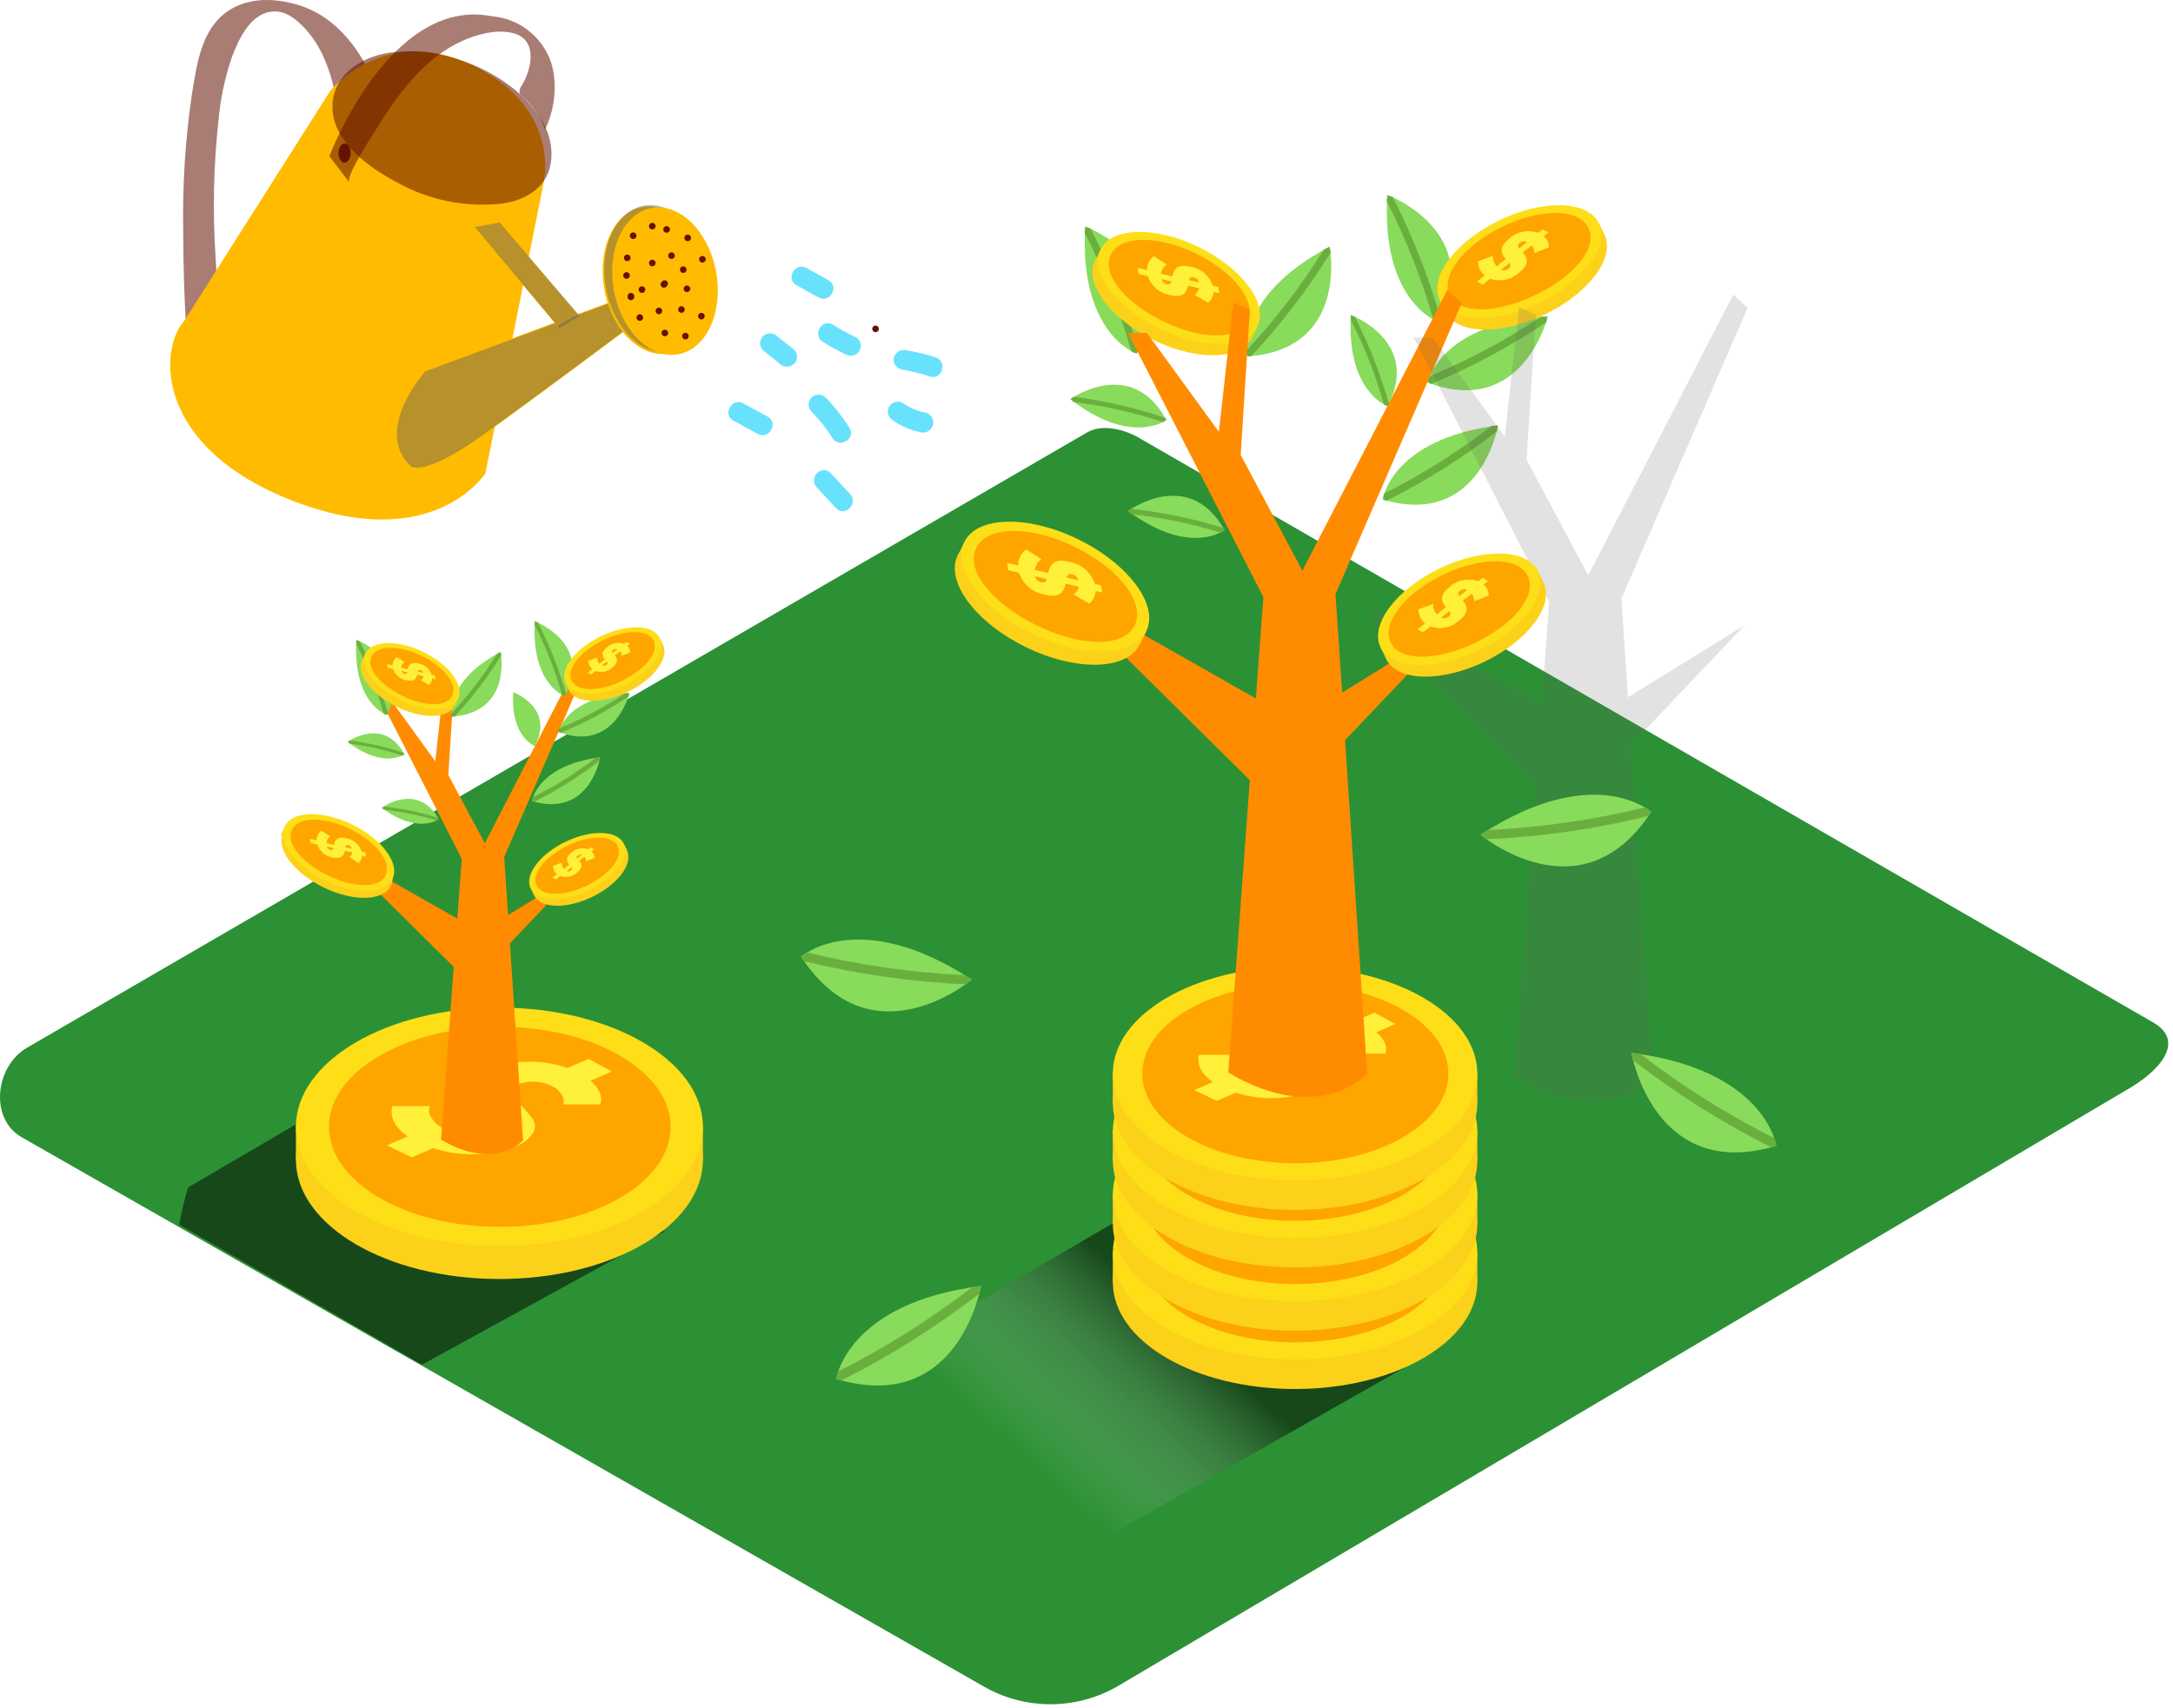 <svg width="332" height="261" viewBox="0 0 332 261" fill="none" xmlns="http://www.w3.org/2000/svg">
    <path
        d="M170.545 257.75L324.825 166.573C329.737 163.812 333.96 159.285 329.159 156.321L174.32 67.072C171.996 65.631 168.474 64.687 166.109 66.057L4.156 160.056C-0.757 162.908 -1.64 170.876 3.273 173.728L150.204 257.608C153.289 259.398 156.788 260.353 160.355 260.378C163.922 260.403 167.434 259.497 170.545 257.75V257.75Z"
        fill="#2C9135" />
    <path style="mix-blend-mode:multiply" opacity="0.5"
        d="M174.919 184.031L149.209 199.053C148.631 200.931 128.909 208.949 128.554 210.878L166.353 236.354L219.701 206.046L174.919 184.031Z"
        fill="url(#paint0_linear_310_297-784154)" />
    <path style="mix-blend-mode:multiply" opacity="0.5"
        d="M54.449 166.39L28.739 181.412C28.161 183.281 27.71 185.187 27.389 187.116L64.477 208.502L101.565 188.142L54.449 166.39Z"
        fill="url(#paint1_linear_310_297-156141)" />
    <path
        d="M197.868 212.217C213.245 212.217 225.71 204.915 225.71 195.906C225.71 186.898 213.245 179.595 197.868 179.595C182.492 179.595 170.027 186.898 170.027 195.906C170.027 204.915 182.492 212.217 197.868 212.217Z"
        fill="#FCD11A" />
    <path d="M170.017 195.906V191.197L173.051 194.962L170.017 195.906Z" fill="#FCD11A" />
    <path d="M225.71 191.197V195.906H222.178L224.766 192.12L225.71 191.197Z" fill="#FCD11A" />
    <path
        d="M197.868 207.701C213.245 207.701 225.71 200.398 225.71 191.39C225.71 182.381 213.245 175.079 197.868 175.079C182.492 175.079 170.027 182.381 170.027 191.39C170.027 200.398 182.492 207.701 197.868 207.701Z"
        fill="#FEDE17" />
    <path
        d="M197.909 205.082C210.819 205.082 221.285 198.952 221.285 191.39C221.285 183.828 210.819 177.697 197.909 177.697C184.999 177.697 174.534 183.828 174.534 191.39C174.534 198.952 184.999 205.082 197.909 205.082Z"
        fill="#FEA500" />
    <path
        d="M211.55 186.66C211.745 187.041 211.823 187.472 211.774 187.898L211.662 188.334H206.587C206.632 188.192 206.662 188.046 206.678 187.898C206.659 187.569 206.554 187.251 206.374 186.974C206.089 186.482 205.661 186.089 205.146 185.848C204.408 185.462 203.593 185.247 202.761 185.218C201.986 185.16 201.209 185.278 200.487 185.563C199.776 185.868 199.502 186.267 199.665 186.761C199.905 187.366 200.276 187.91 200.751 188.355C201.301 188.915 201.816 189.508 202.294 190.131C202.519 190.399 202.665 190.724 202.713 191.071C202.762 191.418 202.711 191.771 202.568 192.09C202.012 193.015 201.133 193.702 200.101 194.018C198.392 194.728 196.563 195.107 194.712 195.135C192.716 195.2 190.724 194.919 188.825 194.303L185.901 195.561L182.471 193.897L185.313 192.679C184.804 192.34 184.346 191.929 183.953 191.461C183.661 191.126 183.434 190.741 183.283 190.324C183.187 190.024 183.129 189.714 183.11 189.4C183.076 189.188 183.076 188.973 183.11 188.761L183.212 188.517H188.287C188.235 188.687 188.194 188.86 188.165 189.035C188.186 189.452 188.327 189.853 188.571 190.192C188.979 190.825 189.565 191.323 190.256 191.623C191.174 192.088 192.181 192.351 193.209 192.394C194.137 192.456 195.068 192.307 195.93 191.958C196.606 191.653 196.87 191.258 196.721 190.77C196.47 190.162 196.085 189.617 195.595 189.177C195.035 188.626 194.516 188.036 194.042 187.411C193.821 187.138 193.683 186.807 193.645 186.458C193.607 186.108 193.671 185.756 193.829 185.442C194.434 184.504 195.35 183.811 196.417 183.483C198.059 182.82 199.812 182.476 201.583 182.468C203.458 182.406 205.328 182.699 207.095 183.33L210.008 182.082L213.195 183.818L210.272 185.076C210.822 185.49 211.262 186.034 211.55 186.66V186.66Z"
        fill="#FFF039" />
    <path
        d="M197.868 203.306C213.245 203.306 225.71 196.003 225.71 186.995C225.71 177.986 213.245 170.684 197.868 170.684C182.492 170.684 170.027 177.986 170.027 186.995C170.027 196.003 182.492 203.306 197.868 203.306Z"
        fill="#FCD11A" />
    <path d="M170.017 186.995V182.285L173.051 186.051L170.017 186.995Z" fill="#FCD11A" />
    <path d="M225.71 182.285V186.995H222.178L224.766 183.209L225.71 182.285Z" fill="#FCD11A" />
    <path
        d="M197.868 198.789C213.245 198.789 225.71 191.486 225.71 182.478C225.71 173.47 213.245 166.167 197.868 166.167C182.492 166.167 170.027 173.47 170.027 182.478C170.027 191.486 182.492 198.789 197.868 198.789Z"
        fill="#FEDE17" />
    <path
        d="M197.909 196.17C210.819 196.17 221.285 190.04 221.285 182.478C221.285 174.916 210.819 168.786 197.909 168.786C184.999 168.786 174.534 174.916 174.534 182.478C174.534 190.04 184.999 196.17 197.909 196.17Z"
        fill="#FEA500" />
    <path
        d="M211.55 177.748C211.745 178.13 211.823 178.561 211.774 178.986L211.662 179.423H206.587C206.632 179.281 206.662 179.134 206.678 178.986C206.659 178.657 206.554 178.339 206.374 178.063C206.089 177.57 205.661 177.177 205.146 176.936C204.408 176.55 203.593 176.335 202.761 176.307C201.986 176.249 201.209 176.367 200.487 176.652C199.776 176.956 199.502 177.356 199.665 177.85C199.905 178.454 200.276 178.999 200.751 179.443C201.301 180.003 201.816 180.597 202.294 181.219C202.519 181.487 202.665 181.813 202.713 182.159C202.762 182.506 202.711 182.859 202.568 183.178C202.012 184.103 201.133 184.79 200.101 185.107C198.392 185.817 196.563 186.196 194.712 186.223C192.716 186.289 190.724 186.007 188.825 185.391L185.901 186.65L182.471 184.985L185.313 183.767C184.804 183.428 184.346 183.018 183.953 182.549C183.661 182.214 183.434 181.829 183.283 181.412C183.187 181.113 183.129 180.802 183.11 180.489C183.076 180.277 183.076 180.061 183.11 179.849L183.212 179.606H188.287C188.235 179.775 188.194 179.948 188.165 180.123C188.186 180.54 188.327 180.942 188.571 181.28C188.979 181.913 189.565 182.411 190.256 182.711C191.174 183.176 192.181 183.439 193.209 183.483C194.137 183.545 195.068 183.396 195.93 183.046C196.606 182.742 196.87 182.346 196.721 181.859C196.47 181.25 196.085 180.705 195.595 180.265C195.035 179.715 194.516 179.125 194.042 178.499C193.821 178.226 193.683 177.895 193.645 177.546C193.607 177.197 193.671 176.844 193.829 176.53C194.434 175.593 195.35 174.899 196.417 174.571C198.059 173.909 199.812 173.564 201.583 173.556C203.458 173.495 205.328 173.787 207.095 174.419L210.008 173.17L213.195 174.906L210.272 176.165C210.822 176.578 211.262 177.123 211.55 177.748V177.748Z"
        fill="#FFF039" />
    <path
        d="M197.868 193.643C213.245 193.643 225.71 186.34 225.71 177.332C225.71 168.323 213.245 161.021 197.868 161.021C182.492 161.021 170.027 168.323 170.027 177.332C170.027 186.34 182.492 193.643 197.868 193.643Z"
        fill="#FCD11A" />
    <path d="M170.017 177.332V172.622L173.051 176.388L170.017 177.332Z" fill="#FCD11A" />
    <path d="M225.71 172.622V177.332H222.178L224.766 173.556L225.71 172.622Z" fill="#FCD11A" />
    <path
        d="M197.868 189.136C213.245 189.136 225.71 181.834 225.71 172.825C225.71 163.817 213.245 156.514 197.868 156.514C182.492 156.514 170.027 163.817 170.027 172.825C170.027 181.834 182.492 189.136 197.868 189.136Z"
        fill="#FEDE17" />
    <path
        d="M197.909 186.518C210.819 186.518 221.285 180.387 221.285 172.825C221.285 165.263 210.819 159.133 197.909 159.133C184.999 159.133 174.534 165.263 174.534 172.825C174.534 180.387 184.999 186.518 197.909 186.518Z"
        fill="#FEA500" />
    <path
        d="M211.55 168.085C211.745 168.467 211.823 168.898 211.774 169.323L211.662 169.76H206.587C206.632 169.618 206.662 169.471 206.678 169.323C206.659 168.994 206.554 168.676 206.374 168.4C206.089 167.907 205.661 167.514 205.146 167.273C204.408 166.887 203.593 166.672 202.761 166.644C201.986 166.586 201.209 166.704 200.487 166.989C199.776 167.293 199.502 167.693 199.665 168.186C199.905 168.791 200.276 169.336 200.751 169.78C201.301 170.34 201.816 170.933 202.294 171.556C202.519 171.824 202.665 172.15 202.713 172.496C202.762 172.843 202.711 173.196 202.568 173.515C202.012 174.44 201.133 175.127 200.101 175.444C198.392 176.154 196.563 176.532 194.712 176.56C192.716 176.626 190.724 176.344 188.825 175.728L185.901 176.987L182.471 175.322L185.313 174.104C184.804 173.765 184.346 173.355 183.953 172.886C183.661 172.551 183.434 172.166 183.283 171.749C183.187 171.45 183.129 171.139 183.11 170.825C183.076 170.614 183.076 170.398 183.11 170.186L183.212 169.942H188.287C188.235 170.112 188.194 170.285 188.165 170.46C188.186 170.877 188.327 171.279 188.571 171.617C188.979 172.25 189.565 172.748 190.256 173.048C191.174 173.513 192.181 173.776 193.209 173.82C194.137 173.882 195.068 173.733 195.93 173.383C196.606 173.079 196.87 172.683 196.721 172.196C196.47 171.587 196.085 171.042 195.595 170.602C195.035 170.052 194.516 169.462 194.042 168.836C193.821 168.563 193.683 168.232 193.645 167.883C193.607 167.534 193.671 167.181 193.829 166.867C194.434 165.93 195.35 165.236 196.417 164.908C198.059 164.246 199.812 163.901 201.583 163.893C203.458 163.832 205.328 164.124 207.095 164.756L210.008 163.507L213.195 165.243L210.343 166.461C210.873 166.895 211.288 167.453 211.55 168.085Z"
        fill="#FFF039" />
    <path
        d="M197.868 184.853C213.245 184.853 225.71 177.55 225.71 168.542C225.71 159.534 213.245 152.231 197.868 152.231C182.492 152.231 170.027 159.534 170.027 168.542C170.027 177.55 182.492 184.853 197.868 184.853Z"
        fill="#FCD11A" />
    <path d="M170.017 168.542V163.832L173.051 167.598L170.017 168.542Z" fill="#FCD11A" />
    <path d="M225.71 163.832V168.542H222.178L224.766 164.756L225.71 163.832Z" fill="#FCD11A" />
    <path
        d="M197.868 180.336C213.245 180.336 225.71 173.033 225.71 164.025C225.71 155.017 213.245 147.714 197.868 147.714C182.492 147.714 170.027 155.017 170.027 164.025C170.027 173.033 182.492 180.336 197.868 180.336Z"
        fill="#FEDE17" />
    <path
        d="M197.909 177.718C210.819 177.718 221.285 171.587 221.285 164.025C221.285 156.463 210.819 150.333 197.909 150.333C184.999 150.333 174.534 156.463 174.534 164.025C174.534 171.587 184.999 177.718 197.909 177.718Z"
        fill="#FEA500" />
    <path
        d="M211.55 159.295C211.745 159.677 211.823 160.108 211.774 160.534L211.662 160.97H206.587C206.632 160.828 206.662 160.682 206.678 160.534C206.659 160.205 206.554 159.886 206.374 159.61C206.089 159.118 205.661 158.725 205.146 158.483C204.408 158.098 203.593 157.883 202.761 157.854C201.986 157.796 201.209 157.914 200.487 158.199C199.776 158.504 199.502 158.903 199.665 159.397C199.905 160.002 200.276 160.546 200.751 160.99C201.301 161.551 201.816 162.144 202.294 162.767C202.519 163.034 202.665 163.36 202.713 163.707C202.762 164.053 202.711 164.406 202.568 164.726C202.012 165.651 201.133 166.338 200.101 166.654C198.392 167.364 196.563 167.743 194.712 167.771C192.716 167.836 190.724 167.554 188.825 166.938L185.901 168.197L182.471 166.532L185.313 165.314C184.804 164.975 184.346 164.565 183.953 164.096C183.661 163.762 183.434 163.376 183.283 162.96C183.187 162.66 183.129 162.35 183.11 162.036C183.076 161.824 183.076 161.608 183.11 161.396L183.212 161.153H188.287C188.235 161.323 188.194 161.496 188.165 161.671C188.186 162.087 188.327 162.489 188.571 162.828C188.979 163.46 189.565 163.958 190.256 164.259C191.174 164.723 192.181 164.986 193.209 165.03C194.137 165.092 195.068 164.943 195.93 164.594C196.606 164.289 196.87 163.893 196.721 163.406C196.47 162.797 196.085 162.253 195.595 161.813C195.035 161.262 194.516 160.672 194.042 160.047C193.821 159.774 193.683 159.443 193.645 159.093C193.607 158.744 193.671 158.391 193.829 158.077C194.434 157.14 195.35 156.446 196.417 156.118C198.059 155.456 199.812 155.112 201.583 155.103C203.458 155.042 205.328 155.335 207.095 155.966L210.008 154.718L213.195 156.453L210.272 157.712C210.822 158.126 211.262 158.67 211.55 159.295V159.295Z"
        fill="#FFF039" />
    <path
        d="M219.802 49.218C219.802 49.218 210.972 46.234 211.956 29.781C211.967 29.781 226.999 35.323 219.802 49.218Z"
        fill="#89DB5B" />
    <path
        d="M220.066 48.721C220.071 48.684 220.071 48.647 220.066 48.61C218.251 42.216 215.813 36.015 212.789 30.096L211.957 29.842C211.957 30.055 211.957 30.279 211.896 30.492C211.835 30.705 211.896 30.685 211.896 30.776C214.842 36.555 217.222 42.605 219.001 48.843L219.285 48.995L219.833 49.168L220.066 48.721Z"
        fill="#6AAF3E" />
    <path
        d="M212.018 62.068C212.018 62.068 205.684 59.886 206.394 48.132C206.394 48.132 217.164 52.111 212.018 62.068Z"
        fill="#89DB5B" />
    <path
        d="M212.2 61.723C212.204 61.696 212.204 61.669 212.2 61.642C210.895 57.056 209.145 52.61 206.973 48.366L206.374 48.183C206.374 48.335 206.374 48.498 206.374 48.65C206.374 48.802 206.374 48.782 206.374 48.853C208.48 52.996 210.18 57.334 211.449 61.804L211.652 61.906L212.048 62.028L212.2 61.723Z"
        fill="#6AAF3E" />
    <path
        d="M218.087 58.445C218.087 58.445 220.015 49.31 236.469 48.376C236.479 48.376 232.723 63.946 218.087 58.445Z"
        fill="#89DB5B" />
    <path
        d="M218.605 58.648C218.642 58.653 218.679 58.653 218.716 58.648C224.856 56.092 230.73 52.94 236.255 49.239C236.316 48.955 236.367 48.66 236.418 48.376H235.758H235.474C230.078 51.967 224.347 55.026 218.361 57.511L218.249 57.805C218.249 57.998 218.178 58.181 218.138 58.374L218.605 58.648Z"
        fill="#6AAF3E" />
    <path
        d="M211.256 76.319C211.256 76.319 212.535 67.083 228.887 64.992C228.897 64.961 226.238 80.775 211.256 76.319Z"
        fill="#89DB5B" />
    <path
        d="M211.774 76.482C211.774 76.482 211.845 76.482 211.886 76.482C217.832 73.504 223.471 69.952 228.725 65.875C228.725 65.581 228.796 65.296 228.826 65.002L228.176 65.063H227.892C222.765 69.033 217.265 72.497 211.47 75.406C211.47 75.507 211.409 75.609 211.378 75.71C211.348 75.812 211.378 76.096 211.307 76.289L211.774 76.482Z"
        fill="#6AAF3E" />
    <path
        d="M173.651 54.04C173.651 54.04 164.82 51.056 165.805 34.602C165.805 34.602 180.827 40.144 173.651 54.04Z"
        fill="#89DB5B" />
    <path
        d="M173.915 53.553C173.92 53.516 173.92 53.478 173.915 53.441C172.096 47.043 169.655 40.839 166.627 34.917L165.795 34.664C165.795 34.877 165.795 35.1 165.734 35.313C165.673 35.526 165.734 35.506 165.734 35.597C168.68 41.376 171.06 47.426 172.839 53.664L173.123 53.817L173.671 53.989L173.915 53.553Z"
        fill="#6AAF3E" />
    <path
        d="M190.571 54.456C190.571 54.456 188.541 45.321 203.157 37.698C203.157 37.698 206.171 53.421 190.571 54.456Z"
        fill="#89DB5B" />
    <path
        d="M191.119 54.436C191.119 54.436 191.19 54.436 191.21 54.375C195.75 49.515 199.802 44.222 203.309 38.571C203.248 38.287 203.167 38.003 203.096 37.719L202.507 38.003L202.253 38.135C198.829 43.64 194.879 48.8 190.459 53.543C190.459 53.644 190.459 53.756 190.459 53.857L190.591 54.416L191.119 54.436Z"
        fill="#6AAF3E" />
    <path
        d="M178.208 64.18C178.208 64.18 172.879 68.24 163.521 60.982C163.521 60.972 172.869 54.314 178.208 64.18Z"
        fill="#89DB5B" />
    <path
        d="M178.025 63.825C178.025 63.825 178.025 63.825 177.964 63.825C173.448 62.304 168.794 61.23 164.069 60.617L163.582 61.013L163.947 61.307L164.109 61.429C168.721 62.004 173.265 63.023 177.68 64.474L177.883 64.362L178.208 64.109L178.025 63.825Z"
        fill="#6AAF3E" />
    <path
        d="M187.099 80.978C187.099 80.978 181.851 85.109 172.351 78.075C172.351 78.075 181.577 71.234 187.099 80.978Z"
        fill="#89DB5B" />
    <path
        d="M186.917 80.633C186.917 80.633 186.917 80.633 186.846 80.633C182.292 79.218 177.611 78.252 172.869 77.75L172.382 78.156L172.747 78.45L172.91 78.572C177.534 79.07 182.099 80.015 186.541 81.394L186.744 81.282L187.069 81.018L186.917 80.633Z"
        fill="#6AAF3E" />
    <path d="M219.955 45.808L221.041 47.99L221.294 46.275" fill="#FCD11A" />
    <path
        d="M236.018 48.051C242.735 44.815 246.82 39.37 245.143 35.891C243.466 32.411 236.663 32.215 229.946 35.452C223.23 38.688 219.144 44.133 220.821 47.612C222.498 51.091 229.302 51.288 236.018 48.051Z"
        fill="#FCD11A" />
    <path d="M244.284 34.075L245.147 35.871H244.284V34.075Z" fill="#FCD11A" />
    <path
        d="M235.155 46.258C241.872 43.022 245.957 37.577 244.28 34.098C242.604 30.619 235.8 30.422 229.083 33.658C222.367 36.895 218.282 42.34 219.958 45.819C221.635 49.298 228.439 49.495 235.155 46.258Z"
        fill="#FEDE17" />
    <path
        d="M242.701 34.836C244.162 37.881 240.468 42.256 234.581 45.077C228.694 47.899 222.939 48.072 221.487 45.077C220.036 42.083 223.69 37.455 229.536 34.633C235.383 31.811 241.209 31.811 242.701 34.836Z"
        fill="#FEA500" />
    <path
        d="M232.673 38.571C233.535 39.647 233.515 40.55 232.064 41.697C231.477 42.224 230.76 42.584 229.987 42.74C229.214 42.895 228.413 42.84 227.669 42.58L226.522 43.494L225.679 43.007L226.846 42.083C226.519 41.826 226.257 41.495 226.08 41.118C225.904 40.74 225.819 40.327 225.831 39.911L228.115 39.089C228.09 39.382 228.127 39.677 228.223 39.955C228.319 40.233 228.473 40.487 228.673 40.703L230.044 39.586C229.171 38.5 229.14 37.607 230.592 36.46C231.18 35.922 231.905 35.556 232.687 35.403C233.47 35.249 234.279 35.312 235.027 35.587L235.697 35.059L236.55 35.536L235.849 36.094C236.103 36.298 236.307 36.556 236.446 36.849C236.585 37.143 236.655 37.465 236.651 37.789L234.418 38.662C234.427 38.237 234.291 37.822 234.033 37.485L232.673 38.571ZM230.511 41.027C230.825 40.773 230.876 40.571 230.632 40.185L229.343 41.2C229.529 41.283 229.734 41.312 229.935 41.283C230.136 41.254 230.325 41.169 230.48 41.037V41.037L230.511 41.027ZM232.074 37.992L233.342 36.977C233.158 36.893 232.953 36.862 232.752 36.889C232.551 36.916 232.361 37 232.206 37.13V37.13C231.901 37.373 231.84 37.576 232.104 37.962"
        fill="#FFF039" />
    <path d="M168.17 38.105L167.134 40.297L168.626 39.434" fill="#FCD11A" />
    <path
        d="M191.277 51.607C192.956 48.179 188.95 42.771 182.33 39.529C175.709 36.288 168.981 36.439 167.303 39.867C165.624 43.296 169.63 48.703 176.25 51.945C182.87 55.187 189.598 55.036 191.277 51.607Z"
        fill="#FCD11A" />
    <path d="M192.154 49.848L191.281 51.614L190.763 50.944L192.154 49.848Z" fill="#FCD11A" />
    <path
        d="M192.131 49.843C193.809 46.414 189.803 41.007 183.183 37.765C176.563 34.523 169.835 34.674 168.156 38.103C166.477 41.531 170.483 46.939 177.103 50.18C183.724 53.422 190.452 53.271 192.131 49.843Z"
        fill="#FEDE17" />
    <path
        d="M190.601 49.086C189.139 52.071 183.496 51.888 177.7 49.086C171.905 46.285 168.261 41.87 169.722 38.886C171.184 35.901 176.99 35.942 182.755 38.764C188.52 41.586 192.063 46.102 190.601 49.086Z"
        fill="#FEA500" />
    <path
        d="M181.537 43.646C181.222 44.976 180.522 45.514 178.736 45.087C177.968 44.952 177.25 44.613 176.657 44.106C176.065 43.599 175.619 42.943 175.366 42.205L173.955 41.87L173.813 40.916L175.244 41.261C175.235 40.851 175.323 40.445 175.499 40.075C175.675 39.705 175.935 39.381 176.259 39.129L178.289 40.408C178.046 40.568 177.839 40.777 177.682 41.022C177.524 41.267 177.42 41.542 177.376 41.829L179.101 42.235C179.406 40.895 180.116 40.327 181.872 40.753C182.655 40.873 183.389 41.207 183.994 41.717C184.6 42.228 185.052 42.895 185.303 43.646L186.125 43.839L186.267 44.793L185.404 44.59C185.402 44.913 185.326 45.23 185.181 45.519C185.037 45.808 184.829 46.059 184.572 46.255L182.542 45.047C182.877 44.795 183.117 44.438 183.222 44.032L181.537 43.646ZM178.279 43.413C178.665 43.504 178.858 43.413 179 42.996L177.457 42.631C177.5 42.828 177.602 43.008 177.749 43.148C177.895 43.287 178.08 43.379 178.279 43.413V43.413ZM181.618 42.794L183.171 43.159C183.13 42.961 183.031 42.78 182.886 42.639C182.742 42.498 182.558 42.403 182.359 42.367V42.367C181.984 42.276 181.791 42.367 181.649 42.794"
        fill="#FFF039" />
    <path
        d="M205.055 105.815L204.04 90.773L223.325 46.316L221.142 44.286L198.985 87.19L189.556 69.508L190.966 47.351L188.429 46.214L186.226 65.976L175.234 50.863H172.331L193.027 91.229L191.88 106.718L166.322 92.214V94.833L190.956 119.193L187.658 163.853C201.553 172.155 208.891 164.045 208.891 164.045L205.501 113.092L222.858 94.823L205.055 105.815Z"
        fill="#FF8C00" />
    <path opacity="0.18"
        d="M248.732 106.529L247.717 91.487L267.002 47.03L264.82 45L242.663 87.904L233.233 70.223L234.644 48.065L232.107 46.928L229.904 66.691L218.912 51.577H216.009L236.705 91.944L235.558 107.433L210 92.928V95.547L234.634 119.907L231.335 164.567C245.231 172.87 252.569 164.76 252.569 164.76L249.179 113.807L266.536 95.537L248.732 106.529Z"
        fill="#606060" />
    <path d="M210.911 98.872L211.987 101.034L212.241 99.329" fill="#FCD11A" />
    <path
        d="M226.806 101.098C233.452 97.896 237.494 92.507 235.834 89.064C234.174 85.62 227.441 85.424 220.796 88.626C214.15 91.829 210.108 97.217 211.768 100.661C213.428 104.105 220.16 104.301 226.806 101.098Z"
        fill="#FCD11A" />
    <path d="M234.987 87.261L235.839 89.037H234.987V87.261Z" fill="#FCD11A" />
    <path
        d="M225.957 99.32C232.603 96.118 236.645 90.73 234.985 87.286C233.325 83.842 226.592 83.646 219.947 86.849C213.301 90.051 209.259 95.439 210.919 98.883C212.578 102.327 219.311 102.523 225.957 99.32Z"
        fill="#FEDE17" />
    <path
        d="M233.424 88.022C234.865 91.067 231.221 95.371 225.436 98.172C219.65 100.973 213.926 101.136 212.474 98.172C211.023 95.208 214.646 90.63 220.432 87.839C226.217 85.048 231.972 85.017 233.424 88.022Z"
        fill="#FEA500" />
    <path
        d="M223.497 91.747C224.35 92.812 224.329 93.706 222.898 94.843C222.317 95.364 221.606 95.721 220.84 95.874C220.074 96.028 219.281 95.973 218.544 95.715L217.407 96.619L216.575 96.142L217.732 95.228C217.407 94.976 217.146 94.65 216.969 94.278C216.793 93.906 216.706 93.498 216.717 93.087L218.98 92.275C218.954 92.565 218.989 92.859 219.084 93.135C219.178 93.411 219.33 93.664 219.528 93.878L220.919 92.772C220.056 91.696 220.026 90.823 221.467 89.676C222.049 89.145 222.765 88.783 223.539 88.631C224.312 88.479 225.112 88.542 225.852 88.813L226.512 88.286L227.354 88.763L226.664 89.311C226.916 89.512 227.118 89.769 227.255 90.061C227.393 90.353 227.461 90.673 227.456 90.996L225.243 91.858C225.249 91.44 225.113 91.032 224.857 90.701L223.497 91.747ZM221.355 94.173C221.67 93.919 221.721 93.716 221.477 93.34L220.208 94.355C220.391 94.444 220.596 94.476 220.797 94.447C220.997 94.418 221.185 94.329 221.335 94.193L221.355 94.173ZM222.918 91.148L224.167 90.133C223.985 90.043 223.781 90.009 223.58 90.037C223.379 90.064 223.191 90.15 223.04 90.285V90.285C222.736 90.519 222.685 90.722 222.939 91.107"
        fill="#FFF039" />
    <path d="M147.342 82.815L146.134 85.342L147.859 84.358" fill="#FCD11A" />
    <path
        d="M174.125 98.456C176.072 94.479 171.427 88.207 163.75 84.447C156.072 80.688 148.269 80.864 146.322 84.841C144.374 88.819 149.019 95.091 156.697 98.85C164.375 102.61 172.177 102.433 174.125 98.456Z"
        fill="#FCD11A" />
    <path d="M175.143 96.436L174.148 98.477L173.529 97.705L175.143 96.436Z" fill="#FCD11A" />
    <path
        d="M175.136 96.422C177.083 92.445 172.438 86.173 164.76 82.414C157.083 78.654 149.28 78.831 147.333 82.808C145.385 86.785 150.03 93.057 157.708 96.817C165.385 100.576 173.188 100.4 175.136 96.422Z"
        fill="#FEDE17" />
    <path
        d="M173.346 95.553C171.651 99.014 165.074 98.801 158.395 95.553C151.716 92.305 147.453 87.179 149.148 83.718C150.844 80.257 157.573 80.298 164.262 83.576C170.951 86.855 175.041 92.092 173.346 95.553Z"
        fill="#FEA500" />
    <path
        d="M162.84 89.179C162.475 90.722 161.663 91.341 159.592 90.854C158.703 90.695 157.872 90.302 157.185 89.715C156.498 89.128 155.98 88.368 155.685 87.514L154.051 87.118L153.888 86.012L155.553 86.408C155.548 85.93 155.656 85.458 155.867 85.029C156.079 84.601 156.388 84.228 156.771 83.941L159.126 85.423C158.852 85.613 158.621 85.857 158.447 86.139C158.272 86.422 158.158 86.738 158.111 87.068L160.141 87.545C160.496 85.982 161.277 85.332 163.348 85.829C164.249 85.979 165.092 86.374 165.785 86.97C166.477 87.566 166.993 88.34 167.276 89.209L168.22 89.433L168.393 90.539L167.378 90.295C167.374 90.669 167.285 91.037 167.118 91.371C166.951 91.705 166.71 91.997 166.413 92.224L164.048 90.823C164.435 90.53 164.71 90.115 164.83 89.646L162.84 89.179ZM159.095 88.966C159.542 89.067 159.765 88.966 159.938 88.478L158.111 88.042C158.166 88.269 158.285 88.476 158.454 88.638C158.623 88.8 158.835 88.91 159.065 88.956L159.095 88.966ZM162.942 88.235L164.739 88.661C164.684 88.434 164.567 88.226 164.4 88.063C164.233 87.9 164.023 87.787 163.795 87.737V87.737C163.358 87.636 163.135 87.737 162.972 88.235"
        fill="#FFF039" />
    <path
        d="M76.302 195.409C93.472 195.409 107.391 187.256 107.391 177.2C107.391 167.143 93.472 158.991 76.302 158.991C59.132 158.991 45.212 167.143 45.212 177.2C45.212 187.256 59.132 195.409 76.302 195.409Z"
        fill="#FCD11A" />
    <path d="M45.212 177.2V171.932L48.602 176.144L45.212 177.2Z" fill="#FCD11A" />
    <path d="M107.391 171.932V177.2H103.453L106.346 172.978L107.391 171.932Z" fill="#FCD11A" />
    <path
        d="M76.302 190.364C93.472 190.364 107.391 182.212 107.391 172.155C107.391 162.099 93.472 153.946 76.302 153.946C59.132 153.946 45.212 162.099 45.212 172.155C45.212 182.212 59.132 190.364 76.302 190.364Z"
        fill="#FEDE17" />
    <path
        d="M76.363 187.441C90.775 187.441 102.458 180.597 102.458 172.155C102.458 163.713 90.775 156.869 76.363 156.869C61.95 156.869 50.267 163.713 50.267 172.155C50.267 180.597 61.95 187.441 76.363 187.441Z"
        fill="#FEA500" />
    <path
        d="M91.588 166.867C91.803 167.293 91.888 167.774 91.831 168.248L91.709 168.735H86.035C86.085 168.576 86.119 168.413 86.137 168.248C86.111 167.885 85.992 167.536 85.792 167.233C85.475 166.683 84.996 166.244 84.422 165.974C83.596 165.543 82.683 165.304 81.752 165.274C80.888 165.209 80.021 165.341 79.215 165.659C78.423 165.998 78.118 166.444 78.301 166.999C78.568 167.673 78.98 168.28 79.509 168.775C80.124 169.4 80.7 170.061 81.234 170.755C81.492 171.051 81.658 171.417 81.712 171.806C81.766 172.195 81.706 172.591 81.539 172.947C80.916 173.98 79.932 174.747 78.778 175.099C76.869 175.892 74.826 176.316 72.759 176.347C70.53 176.422 68.305 176.11 66.182 175.424L62.924 176.824L59.118 174.987L62.295 173.627C61.725 173.249 61.212 172.791 60.772 172.267C60.446 171.894 60.192 171.464 60.021 170.998C59.915 170.669 59.85 170.328 59.828 169.983C59.806 169.742 59.823 169.499 59.879 169.263L59.991 168.989H65.664C65.604 169.178 65.557 169.371 65.522 169.567C65.547 170.032 65.706 170.48 65.979 170.856C66.433 171.564 67.086 172.122 67.857 172.46C68.884 172.974 70.008 173.265 71.156 173.313C72.194 173.383 73.236 173.217 74.201 172.825C74.986 172.487 75.28 172.044 75.084 171.496C74.802 170.817 74.372 170.21 73.825 169.719C73.2 169.106 72.62 168.448 72.089 167.75C71.84 167.446 71.684 167.076 71.641 166.685C71.597 166.294 71.669 165.899 71.846 165.548C72.521 164.499 73.546 163.722 74.739 163.355C76.574 162.614 78.534 162.228 80.514 162.219C82.606 162.147 84.693 162.471 86.665 163.173L89.923 161.772L93.486 163.711L90.227 165.111C90.816 165.578 91.283 166.181 91.588 166.867V166.867Z"
        fill="#FFF039" />
    <path
        d="M67.38 174.104L70.547 131.2L58.367 107.368H60.031L66.507 116.31L67.796 104.617L69.329 105.318L68.496 118.401L74.069 128.845L87.152 103.47L88.441 104.648L77.032 130.936L79.915 174.226C79.915 174.226 75.581 179.007 67.38 174.104Z"
        fill="#FF8C00" />
    <path
        d="M86.34 106.393C86.34 106.393 81.123 104.637 81.712 94.914C81.702 94.914 90.573 98.192 86.34 106.393Z"
        fill="#89DB5B" />
    <path
        d="M86.492 106.099C86.495 106.079 86.495 106.059 86.492 106.038C85.418 102.263 83.977 98.601 82.189 95.107L81.691 94.955C81.691 95.087 81.691 95.208 81.691 95.34C81.691 95.472 81.691 95.452 81.691 95.513C83.43 98.925 84.834 102.497 85.883 106.18L86.046 106.272L86.371 106.373L86.492 106.099Z"
        fill="#6AAF3E" />
    <path
        d="M81.732 113.975C81.732 113.975 77.997 112.717 78.413 105.744C78.413 105.754 84.777 108.098 81.732 113.975Z"
        fill="#89DB5B" />
    <path
        d="M85.325 111.834C85.325 111.834 86.462 106.444 96.175 105.886C96.175 105.886 93.963 115.082 85.325 111.834Z"
        fill="#89DB5B" />
    <path
        d="M85.63 111.956H85.691C89.315 110.447 92.782 108.588 96.044 106.403C96.044 106.231 96.105 106.069 96.135 105.896H95.577C92.377 108.024 88.978 109.836 85.427 111.306L85.356 111.478L85.295 111.813L85.63 111.956Z"
        fill="#6AAF3E" />
    <path
        d="M81.286 122.39C81.286 122.39 82.047 116.939 91.7 115.701C91.7 115.711 90.136 125.029 81.286 122.39Z"
        fill="#89DB5B" />
    <path
        d="M81.6 122.491H81.661C85.17 120.733 88.498 118.635 91.598 116.229C91.598 116.056 91.598 115.883 91.659 115.711H91.273H91.111C88.081 118.05 84.831 120.089 81.407 121.801L81.356 121.984V122.319L81.6 122.491Z"
        fill="#6AAF3E" />
    <path
        d="M59.077 109.236C59.077 109.236 53.86 107.48 54.449 97.756C54.449 97.756 63.32 101.034 59.077 109.236Z"
        fill="#89DB5B" />
    <path
        d="M59.239 108.951C59.242 108.931 59.242 108.911 59.239 108.89C58.165 105.115 56.724 101.453 54.936 97.959L54.438 97.807C54.438 97.939 54.438 98.06 54.438 98.192C54.438 98.324 54.438 98.304 54.438 98.365C56.177 101.777 57.581 105.35 58.63 109.033L58.793 109.124L59.118 109.225L59.239 108.951Z"
        fill="#6AAF3E" />
    <path
        d="M69.075 109.489C69.075 109.489 67.887 104.12 76.505 99.593C76.505 99.593 78.281 108.87 69.075 109.489Z"
        fill="#89DB5B" />
    <path
        d="M69.4 109.469H69.461C72.128 106.596 74.508 103.468 76.566 100.131C76.566 99.959 76.485 99.796 76.444 99.634L76.099 99.806L75.947 99.888C73.924 103.151 71.588 106.211 68.974 109.023C68.974 109.083 68.974 109.144 68.974 109.205L69.055 109.54L69.4 109.469Z"
        fill="#6AAF3E" />
    <path
        d="M61.767 115.224C61.767 115.224 58.62 117.599 53.099 113.336C53.099 113.336 58.62 109.398 61.767 115.224Z"
        fill="#89DB5B" />
    <path
        d="M61.665 115.011C58.992 114.121 56.239 113.495 53.444 113.143L53.149 113.377L53.363 113.549L53.454 113.62C56.176 113.969 58.858 114.581 61.462 115.447L61.584 115.386L61.777 115.234L61.665 115.011Z"
        fill="#6AAF3E" />
    <path
        d="M67.025 125.14C67.025 125.14 63.929 127.587 58.316 123.425C58.316 123.425 63.756 119.385 67.025 125.14Z"
        fill="#89DB5B" />
    <path
        d="M66.913 124.938C64.225 124.101 61.461 123.53 58.661 123.232L58.377 123.466L58.6 123.638L58.702 123.709C61.432 124.003 64.128 124.56 66.751 125.374L66.873 125.303L67.065 125.151L66.913 124.938Z"
        fill="#6AAF3E" />
    <path d="M86.421 104.374L87.061 105.663L87.213 104.648" fill="#FCD11A" />
    <path
        d="M95.904 105.702C99.873 103.789 102.288 100.573 101.297 98.517C100.307 96.462 96.286 96.346 92.317 98.259C88.348 100.172 85.933 103.389 86.923 105.444C87.914 107.499 91.934 107.615 95.904 105.702Z"
        fill="#FCD11A" />
    <path d="M100.784 97.451L101.301 98.507H100.784V97.451Z" fill="#FCD11A" />
    <path
        d="M95.394 104.646C99.363 102.734 101.778 99.517 100.787 97.462C99.797 95.406 95.776 95.291 91.807 97.204C87.838 99.116 85.423 102.333 86.413 104.388C87.404 106.444 91.425 106.559 95.394 104.646Z"
        fill="#FEDE17" />
    <path
        d="M99.86 97.898C100.723 99.684 98.54 102.283 95.089 103.988C91.638 105.693 88.218 105.754 87.355 103.988C86.492 102.222 88.654 99.492 92.105 97.827C95.556 96.162 98.997 96.112 99.86 97.898Z"
        fill="#FEA500" />
    <path
        d="M93.932 100.121C94.44 100.76 94.43 101.288 93.577 101.968C93.234 102.282 92.813 102.498 92.358 102.594C91.903 102.691 91.43 102.664 90.989 102.516L90.309 103.054L89.811 102.77L90.502 102.222C90.307 102.071 90.151 101.877 90.045 101.655C89.939 101.433 89.887 101.189 89.893 100.943L91.243 100.456C91.228 100.628 91.249 100.803 91.305 100.967C91.36 101.131 91.45 101.282 91.567 101.41L92.4 100.75C91.882 100.11 91.872 99.583 92.725 98.903C93.072 98.585 93.499 98.368 93.961 98.277C94.423 98.186 94.901 98.223 95.343 98.385L95.739 98.07L96.237 98.355L95.82 98.679C95.973 98.8 96.095 98.955 96.178 99.131C96.261 99.307 96.302 99.5 96.297 99.694L94.978 100.212C94.98 99.962 94.898 99.719 94.744 99.522L93.932 100.121ZM92.653 101.572C92.836 101.42 92.867 101.298 92.725 101.075L91.963 101.674C92.072 101.724 92.193 101.742 92.312 101.725C92.43 101.709 92.542 101.66 92.633 101.582L92.653 101.572ZM93.577 99.786L94.328 99.197C94.219 99.148 94.099 99.131 93.98 99.147C93.862 99.163 93.75 99.212 93.658 99.288V99.288C93.476 99.43 93.445 99.552 93.597 99.775"
        fill="#FFF039" />
    <path d="M55.85 99.826L55.241 101.125L56.114 100.618" fill="#FCD11A" />
    <path
        d="M69.502 107.797C70.493 105.773 68.126 102.58 64.214 100.664C60.302 98.749 56.328 98.837 55.336 100.86C54.345 102.884 56.713 106.078 60.625 107.993C64.537 109.909 68.511 109.821 69.502 107.797Z"
        fill="#FCD11A" />
    <path d="M70.009 106.769L69.501 107.804L69.186 107.408L70.009 106.769Z" fill="#FCD11A" />
    <path
        d="M70.004 106.76C70.995 104.736 68.628 101.542 64.716 99.627C60.804 97.711 56.829 97.799 55.838 99.823C54.847 101.847 57.215 105.04 61.127 106.956C65.039 108.871 69.013 108.783 70.004 106.76Z"
        fill="#FEDE17" />
    <path
        d="M69.085 106.312C68.223 108.078 64.873 107.967 61.473 106.312C58.073 104.658 55.901 102.049 56.763 100.293C57.626 98.537 61.057 98.558 64.457 100.222C67.857 101.887 69.948 104.546 69.085 106.312Z"
        fill="#FEA500" />
    <path
        d="M63.746 103.074C63.564 103.856 63.148 104.17 62.092 103.927C61.631 103.853 61.199 103.655 60.841 103.355C60.483 103.055 60.214 102.663 60.062 102.222L59.23 102.019L59.148 101.46L59.991 101.663C59.988 101.42 60.043 101.179 60.15 100.96C60.258 100.742 60.415 100.551 60.61 100.405L61.808 101.156C61.664 101.251 61.542 101.375 61.449 101.52C61.356 101.665 61.295 101.828 61.27 101.998L62.285 102.242C62.468 101.45 62.863 101.115 63.919 101.369C64.383 101.439 64.818 101.637 65.177 101.94C65.535 102.243 65.802 102.639 65.949 103.084L66.436 103.196L66.528 103.754L66.02 103.632C66.024 103.828 65.982 104.022 65.897 104.198C65.813 104.374 65.688 104.528 65.533 104.647L64.325 103.937C64.521 103.788 64.66 103.577 64.721 103.338L63.746 103.074ZM61.838 102.963C62.072 103.013 62.183 102.963 62.264 102.719L61.331 102.496C61.359 102.612 61.42 102.717 61.506 102.8C61.593 102.883 61.701 102.939 61.818 102.963H61.838ZM63.787 102.597L64.701 102.81C64.673 102.696 64.613 102.591 64.529 102.508C64.445 102.426 64.339 102.369 64.223 102.343V102.343C64 102.293 63.889 102.343 63.807 102.597"
        fill="#FFF039" />
    <path d="M54.773 131.778L70.922 140.944L71.795 150.17L54.773 133.321" fill="#FF8C00" />
    <path d="M73.378 142.416L88.157 133.332L75.764 146.384" fill="#FF8C00" />
    <path d="M81.082 135.707L81.722 136.985L81.864 135.981" fill="#FCD11A" />
    <path
        d="M90.47 137.033C94.394 135.142 96.78 131.96 95.799 129.925C94.818 127.89 90.842 127.773 86.919 129.664C82.995 131.555 80.609 134.737 81.59 136.772C82.57 138.807 86.546 138.924 90.47 137.033Z"
        fill="#FCD11A" />
    <path d="M95.293 128.855L95.8 129.901H95.293V128.855Z" fill="#FCD11A" />
    <path
        d="M89.95 135.978C93.874 134.087 96.26 130.905 95.279 128.87C94.298 126.834 90.322 126.718 86.398 128.608C82.475 130.499 80.089 133.682 81.07 135.717C82.05 137.752 86.026 137.869 89.95 135.978Z"
        fill="#FEDE17" />
    <path
        d="M94.379 129.302C95.232 131.068 93.08 133.636 89.659 135.29C86.239 136.945 82.859 137.036 82.006 135.29C81.154 133.545 83.295 130.835 86.706 129.2C90.116 127.566 93.526 127.526 94.379 129.302Z"
        fill="#FEA500" />
    <path
        d="M88.512 131.494C89.02 132.124 89.01 132.651 88.157 133.321C87.814 133.629 87.395 133.84 86.944 133.931C86.492 134.022 86.024 133.99 85.589 133.839L84.919 134.367L84.422 134.083L85.102 133.545C84.908 133.396 84.751 133.204 84.645 132.983C84.54 132.763 84.487 132.52 84.493 132.276L85.833 131.799C85.818 131.97 85.839 132.143 85.895 132.305C85.951 132.468 86.04 132.617 86.157 132.743L86.98 132.093C86.472 131.464 86.452 130.936 87.305 130.266C87.648 129.953 88.072 129.741 88.528 129.651C88.984 129.562 89.456 129.599 89.893 129.759L90.278 129.454L90.776 129.738L90.37 130.063C90.521 130.184 90.642 130.339 90.723 130.515C90.804 130.692 90.843 130.884 90.837 131.078L89.527 131.586C89.533 131.337 89.455 131.093 89.304 130.895L88.512 131.494ZM87.254 132.966C87.436 132.814 87.467 132.702 87.325 132.479L86.574 133.078C86.683 133.128 86.803 133.146 86.922 133.13C87.041 133.113 87.152 133.064 87.244 132.986V132.986L87.254 132.966ZM88.177 131.21L88.918 130.621C88.809 130.571 88.689 130.553 88.57 130.569C88.451 130.586 88.34 130.635 88.248 130.713V130.713C88.066 130.855 88.035 130.977 88.188 131.2"
        fill="#FFF039" />
    <path d="M43.548 126.227L42.837 127.719L43.852 127.14" fill="#FCD11A" />
    <path
        d="M59.719 135.336C60.869 132.985 58.115 129.277 53.57 127.055C49.024 124.833 44.407 124.937 43.258 127.288C42.108 129.639 44.862 133.346 49.407 135.569C53.953 137.791 58.57 137.687 59.719 135.336Z"
        fill="#FCD11A" />
    <path d="M59.97 134.265L59.371 135.473L59.016 135.016L59.97 134.265Z" fill="#FCD11A" />
    <path
        d="M59.967 134.257C61.115 131.911 58.37 128.208 53.834 125.987C49.297 123.766 44.689 123.867 43.54 126.213C42.391 128.559 45.137 132.262 49.673 134.483C54.209 136.704 58.818 136.603 59.967 134.257Z"
        fill="#FEDE17" />
    <path
        d="M58.905 133.748C57.89 135.778 54.023 135.666 50.074 133.748C46.126 131.829 43.609 128.805 44.614 126.765C45.618 124.724 49.587 124.735 53.535 126.683C57.484 128.632 59.9 131.708 58.905 133.748Z"
        fill="#FEA500" />
    <path
        d="M52.703 129.982C52.49 130.895 52.003 131.261 50.785 130.997C50.258 130.906 49.765 130.675 49.358 130.329C48.951 129.982 48.645 129.533 48.471 129.028L47.456 128.794L47.354 128.145L48.369 128.378C48.365 128.095 48.429 127.815 48.554 127.561C48.679 127.307 48.863 127.086 49.09 126.917L50.48 127.789C50.308 127.903 50.162 128.052 50.054 128.228C49.945 128.403 49.876 128.6 49.851 128.804L51.028 129.089C51.241 128.165 51.698 127.779 52.926 128.074C53.464 128.164 53.965 128.401 54.376 128.76C54.786 129.118 55.089 129.583 55.251 130.104L55.809 130.236L55.91 130.885L55.322 130.743C55.319 130.963 55.267 131.18 55.169 131.377C55.07 131.574 54.928 131.746 54.753 131.88L53.383 130.936C53.614 130.762 53.779 130.515 53.85 130.236L52.703 129.982ZM50.49 129.86C50.754 129.921 50.886 129.86 50.988 129.576L49.902 129.322C49.935 129.455 50.005 129.576 50.104 129.671C50.202 129.766 50.326 129.832 50.46 129.86V129.86H50.49ZM52.744 129.434L53.759 129.687C53.727 129.553 53.658 129.429 53.559 129.332C53.46 129.235 53.336 129.168 53.2 129.139V129.139C52.947 129.078 52.815 129.139 52.713 129.434"
        fill="#FFF039" />
    <path
        d="M127.762 210.685C127.762 210.685 129.376 199.093 149.889 196.475C149.859 196.464 146.57 216.287 127.762 210.685Z"
        fill="#89DB5B" />
    <path
        d="M128.422 210.898C128.422 210.898 128.513 210.898 128.564 210.898C136.026 207.16 143.104 202.7 149.696 197.581C149.696 197.216 149.778 196.85 149.818 196.485L148.996 196.566H148.641C142.205 201.546 135.301 205.89 128.026 209.538C128.026 209.66 127.945 209.792 127.915 209.923C127.884 210.055 127.854 210.401 127.823 210.644L128.422 210.898Z"
        fill="#6AAF3E" />
    <path
        d="M122.393 146.161C122.393 146.161 131.122 138.376 148.468 149.663C148.468 149.693 133.101 162.634 122.393 146.161Z"
        fill="#89DB5B" />
    <path
        d="M122.768 146.78C122.768 146.78 122.839 146.841 122.89 146.851C130.996 148.837 139.278 150.023 147.616 150.393C147.89 150.15 148.154 149.896 148.417 149.642L147.737 149.175L147.443 148.983C139.315 148.61 131.241 147.451 123.337 145.521L123.002 145.735L122.464 146.232C122.565 146.408 122.667 146.591 122.768 146.78Z"
        fill="#6AAF3E" />
    <path
        d="M133.771 49.736C133.906 49.736 134.035 49.79 134.13 49.885C134.225 49.98 134.279 50.109 134.279 50.244C134.279 50.378 134.225 50.508 134.13 50.603C134.035 50.698 133.906 50.751 133.771 50.751C133.637 50.751 133.507 50.698 133.412 50.603C133.317 50.508 133.264 50.378 133.264 50.244C133.264 50.109 133.317 49.98 133.412 49.885C133.507 49.79 133.637 49.736 133.771 49.736Z"
        fill="#631303" />
    <path
        d="M271.395 175.068C271.395 175.068 269.781 163.477 249.268 160.858C249.268 160.848 252.597 180.671 271.395 175.068Z"
        fill="#89DB5B" />
    <path
        d="M270.735 175.271C270.735 175.271 270.644 175.271 270.593 175.271C263.131 171.533 256.053 167.073 249.461 161.955C249.461 161.589 249.379 161.224 249.339 160.858L250.161 160.94H250.516C256.953 165.919 263.856 170.264 271.131 173.911C271.131 174.033 271.212 174.165 271.243 174.297C271.273 174.429 271.303 174.774 271.334 175.018L270.735 175.271Z"
        fill="#6AAF3E" />
    <path
        d="M252.282 124.034C252.282 124.034 243.553 116.249 226.207 127.536C226.217 127.526 241.584 140.477 252.282 124.034Z"
        fill="#89DB5B" />
    <path
        d="M251.917 124.612C251.917 124.612 251.846 124.673 251.795 124.684C243.689 126.669 235.408 127.856 227.07 128.226C226.796 127.982 226.532 127.729 226.268 127.475L226.948 127.008L227.242 126.815C235.375 126.44 243.451 125.278 251.359 123.344L251.694 123.557L252.232 124.054C252.123 124.237 252.019 124.423 251.917 124.612Z"
        fill="#6AAF3E" />
    <g class="waterBox">
        <path opacity="0.55"
            d="M48.9 2.243C47.997 1.696 47.038 1.25 46.038 0.913C42.343 -0.325 37.918 -0.558 34.609 1.837C30.731 4.648 30.072 9.845 29.351 14.24L29.29 14.585C28.297 21.451 27.862 28.386 27.991 35.322C27.991 40.519 28.157 45.712 28.488 50.902C28.488 51.562 28.569 52.221 28.63 52.881L33.776 49.542C33.36 46.111 33.117 42.66 32.934 39.209C32.478 32.308 32.624 25.38 33.37 18.503C33.658 15.199 34.34 11.942 35.4 8.8C36.415 6.141 38.09 2.344 41.257 1.806C43.47 1.431 45.104 2.821 46.525 4.273C47.78 5.633 48.793 7.199 49.519 8.901C50.514 11.156 51.148 13.554 51.397 16.006C51.397 16.067 51.397 16.138 51.397 16.199L58.634 16.514C56.949 11.053 53.894 5.247 48.9 2.243ZM41.308 1.106H41.409H41.308Z"
            fill="#631303" />
        <path
            d="M83.126 27.587L74.153 72.339C74.153 72.339 66.216 84.762 44.931 76.592C23.647 68.421 24.114 53.358 28.255 48.872L50.453 13.895C50.453 13.895 58.573 3.745 71.697 9.754C85.663 16.077 83.126 27.587 83.126 27.587Z"
            fill="#FFBB00" />
        <path opacity="0.55"
            d="M83.339 19.488C84.049 20.969 84.357 22.611 84.232 24.248C83.927 28.521 80.436 30.643 76.457 31.13C71.097 31.673 65.698 30.595 60.958 28.034C56.573 25.751 50.443 21.549 50.808 15.854C51.062 11.368 55.193 8.749 59.243 8.09C60.873 7.826 62.529 7.755 64.176 7.876C71.24 8.384 80.172 12.769 83.339 19.488Z"
            fill="#631303" />
        <path opacity="0.55"
            d="M84.618 11.347C84.528 10.752 84.393 10.165 84.212 9.591C83.565 7.654 82.364 5.949 80.759 4.686C79.153 3.424 77.213 2.659 75.178 2.486C59.568 -0.62 50.321 23.852 50.321 23.852L53.366 27.851C52.686 26.958 57.548 19.65 58.055 18.848C61.1 13.895 65.16 8.698 70.631 6.252C72.834 5.237 75.828 4.455 78.264 5.024C82.222 5.947 81.309 10.464 79.675 13.144C79.549 13.294 79.459 13.471 79.41 13.66C79.361 13.85 79.354 14.048 79.39 14.24C79.486 14.435 79.629 14.602 79.807 14.727C81.393 16.082 82.591 17.833 83.278 19.802C84.537 17.174 85.003 14.236 84.618 11.347V11.347Z"
            fill="#631303" />
        <path
            d="M52.645 24.847C53.161 24.847 53.579 24.193 53.579 23.385C53.579 22.578 53.161 21.924 52.645 21.924C52.13 21.924 51.711 22.578 51.711 23.385C51.711 24.193 52.13 24.847 52.645 24.847Z"
            fill="#631303" />
        <path
            d="M95.062 45.472L65.546 56.403C65.546 56.403 57.497 65.376 63.364 70.897C63.364 70.897 65.323 72.623 74.407 66.066C83.491 59.509 96.098 50.07 96.098 50.07L95.062 45.472Z"
            fill="#FFBB00" />
        <path opacity="0.46"
            d="M94.481 45.816L64.965 56.748C64.965 56.748 56.916 65.72 62.782 71.242C62.782 71.242 64.741 72.967 73.826 66.41C82.91 59.853 95.516 50.414 95.516 50.414L94.481 45.816Z"
            fill="#606060" />
        <path
            d="M102.178 53.991C106.491 53.207 109.077 47.568 107.954 41.396C106.832 35.225 102.425 30.858 98.112 31.642C93.799 32.427 91.213 38.066 92.336 44.237C93.459 50.409 97.865 54.776 102.178 53.991Z"
            fill="#FFBB00" />
        <path d="M85.176 49.846L72.286 34.428L76.082 33.738L88.262 47.989L85.176 49.846Z" fill="#FFBB00" />
        <path opacity="0.46"
            d="M102.432 53.77C106.745 52.985 109.331 47.346 108.208 41.175C107.086 35.003 102.679 30.636 98.366 31.421C94.053 32.205 91.467 37.844 92.59 44.016C93.713 50.187 98.119 54.554 102.432 53.77Z"
            fill="#606060" />
        <path
            d="M103.63 54.125C107.942 53.341 110.529 47.702 109.406 41.53C108.283 35.359 103.877 30.992 99.564 31.776C95.251 32.561 92.665 38.2 93.788 44.371C94.91 50.543 99.317 54.91 103.63 54.125Z"
            fill="#FFBB00" />
        <path
            d="M105.07 35.839C105.205 35.839 105.334 35.893 105.429 35.988C105.524 36.083 105.577 36.212 105.577 36.347C105.577 36.481 105.524 36.611 105.429 36.706C105.334 36.801 105.205 36.854 105.07 36.854C104.935 36.854 104.806 36.801 104.711 36.706C104.616 36.611 104.562 36.481 104.562 36.347C104.562 36.212 104.616 36.083 104.711 35.988C104.806 35.893 104.935 35.839 105.07 35.839Z"
            fill="#631303" />
        <path
            d="M101.842 34.55C101.977 34.55 102.106 34.604 102.201 34.699C102.297 34.794 102.35 34.923 102.35 35.058C102.35 35.192 102.297 35.322 102.201 35.417C102.106 35.512 101.977 35.565 101.842 35.565C101.708 35.565 101.579 35.512 101.484 35.417C101.388 35.322 101.335 35.192 101.335 35.058C101.335 34.923 101.388 34.794 101.484 34.699C101.579 34.604 101.708 34.55 101.842 34.55Z"
            fill="#631303" />
        <path
            d="M99.66 39.676C99.795 39.676 99.924 39.73 100.019 39.825C100.114 39.92 100.168 40.049 100.168 40.184C100.168 40.318 100.114 40.447 100.019 40.543C99.924 40.638 99.795 40.691 99.66 40.691C99.526 40.691 99.397 40.638 99.302 40.543C99.206 40.447 99.153 40.318 99.153 40.184C99.153 40.049 99.206 39.92 99.302 39.825C99.397 39.73 99.526 39.676 99.66 39.676Z"
            fill="#631303" />
        <path
            d="M102.593 38.549C102.728 38.549 102.857 38.603 102.952 38.698C103.047 38.793 103.101 38.922 103.101 39.057C103.101 39.191 103.047 39.321 102.952 39.416C102.857 39.511 102.728 39.564 102.593 39.564C102.459 39.564 102.33 39.511 102.235 39.416C102.139 39.321 102.086 39.191 102.086 39.057C102.086 38.922 102.139 38.793 102.235 38.698C102.33 38.603 102.459 38.549 102.593 38.549Z"
            fill="#631303" />
        <path
            d="M99.66 34.043C99.795 34.043 99.924 34.096 100.019 34.192C100.114 34.287 100.168 34.416 100.168 34.55C100.168 34.685 100.114 34.814 100.019 34.909C99.924 35.005 99.795 35.058 99.66 35.058C99.526 35.058 99.397 35.005 99.302 34.909C99.206 34.814 99.153 34.685 99.153 34.55C99.153 34.416 99.206 34.287 99.302 34.192C99.397 34.096 99.526 34.043 99.66 34.043Z"
            fill="#631303" />
        <path
            d="M95.834 38.884C95.968 38.884 96.097 38.938 96.192 39.033C96.288 39.128 96.341 39.257 96.341 39.392C96.341 39.526 96.288 39.656 96.192 39.751C96.097 39.846 95.968 39.899 95.834 39.899C95.699 39.899 95.57 39.846 95.475 39.751C95.38 39.656 95.326 39.526 95.326 39.392C95.326 39.257 95.38 39.128 95.475 39.033C95.57 38.938 95.699 38.884 95.834 38.884Z"
            fill="#631303" />
        <path
            d="M96.899 45.249V45.36C96.899 45.495 96.846 45.624 96.751 45.719C96.656 45.814 96.526 45.868 96.392 45.868C96.257 45.868 96.128 45.814 96.033 45.719C95.938 45.624 95.884 45.495 95.884 45.36V45.249C95.884 45.114 95.938 44.985 96.033 44.89C96.128 44.795 96.257 44.741 96.392 44.741C96.526 44.741 96.656 44.795 96.751 44.89C96.846 44.985 96.899 45.114 96.899 45.249Z"
            fill="#631303" />
        <path
            d="M97.752 48.009C97.887 48.009 98.016 48.063 98.111 48.158C98.206 48.253 98.26 48.382 98.26 48.517C98.26 48.651 98.206 48.781 98.111 48.876C98.016 48.971 97.887 49.024 97.752 49.024C97.618 49.024 97.489 48.971 97.393 48.876C97.298 48.781 97.245 48.651 97.245 48.517C97.245 48.382 97.298 48.253 97.393 48.158C97.489 48.063 97.618 48.009 97.752 48.009Z"
            fill="#631303" />
        <path
            d="M101.578 50.364C101.713 50.364 101.842 50.418 101.937 50.513C102.032 50.608 102.086 50.737 102.086 50.872C102.086 51.006 102.032 51.135 101.937 51.231C101.842 51.326 101.713 51.379 101.578 51.379C101.444 51.379 101.315 51.326 101.219 51.231C101.124 51.135 101.071 51.006 101.071 50.872C101.071 50.737 101.124 50.608 101.219 50.513C101.315 50.418 101.444 50.364 101.578 50.364Z"
            fill="#631303" />
        <path
            d="M104.725 50.841C104.859 50.841 104.988 50.895 105.084 50.99C105.179 51.085 105.232 51.214 105.232 51.349C105.232 51.483 105.179 51.612 105.084 51.708C104.988 51.803 104.859 51.856 104.725 51.856C104.59 51.856 104.461 51.803 104.366 51.708C104.271 51.612 104.217 51.483 104.217 51.349C104.217 51.214 104.271 51.085 104.366 50.99C104.461 50.895 104.59 50.841 104.725 50.841Z"
            fill="#631303" />
        <path
            d="M107.161 47.796C107.295 47.796 107.424 47.849 107.52 47.944C107.615 48.04 107.668 48.169 107.668 48.303C107.668 48.438 107.615 48.567 107.52 48.662C107.424 48.757 107.295 48.811 107.161 48.811C107.026 48.811 106.897 48.757 106.802 48.662C106.707 48.567 106.653 48.438 106.653 48.303C106.653 48.169 106.707 48.04 106.802 47.944C106.897 47.849 107.026 47.796 107.161 47.796Z"
            fill="#631303" />
        <path
            d="M107.323 39.108C107.458 39.108 107.587 39.161 107.682 39.257C107.777 39.352 107.831 39.481 107.831 39.615C107.831 39.75 107.777 39.879 107.682 39.974C107.587 40.069 107.458 40.123 107.323 40.123C107.189 40.123 107.06 40.069 106.965 39.974C106.869 39.879 106.816 39.75 106.816 39.615C106.816 39.481 106.869 39.352 106.965 39.257C107.06 39.161 107.189 39.108 107.323 39.108Z"
            fill="#631303" />
        <path
            d="M96.737 35.504C96.872 35.504 97.001 35.558 97.096 35.653C97.191 35.748 97.245 35.877 97.245 36.012C97.245 36.147 97.191 36.276 97.096 36.371C97.001 36.466 96.872 36.519 96.737 36.519C96.602 36.519 96.473 36.466 96.378 36.371C96.283 36.276 96.23 36.147 96.23 36.012C96.23 35.877 96.283 35.748 96.378 35.653C96.473 35.558 96.602 35.504 96.737 35.504Z"
            fill="#631303" />
        <path
            d="M95.722 41.584C95.856 41.584 95.986 41.638 96.081 41.733C96.176 41.828 96.229 41.957 96.229 42.092C96.229 42.227 96.176 42.356 96.081 42.451C95.986 42.546 95.856 42.599 95.722 42.599C95.587 42.599 95.458 42.546 95.363 42.451C95.268 42.356 95.214 42.227 95.214 42.092C95.214 41.957 95.268 41.828 95.363 41.733C95.458 41.638 95.587 41.584 95.722 41.584Z"
            fill="#631303" />
        <path
            d="M104.39 40.691C104.524 40.691 104.653 40.744 104.749 40.84C104.844 40.935 104.897 41.064 104.897 41.198C104.897 41.333 104.844 41.462 104.749 41.557C104.653 41.652 104.524 41.706 104.39 41.706C104.255 41.706 104.126 41.652 104.031 41.557C103.936 41.462 103.882 41.333 103.882 41.198C103.882 41.064 103.936 40.935 104.031 40.84C104.126 40.744 104.255 40.691 104.39 40.691Z"
            fill="#631303" />
        <path
            d="M104.958 43.614C105.093 43.614 105.222 43.668 105.317 43.763C105.412 43.858 105.466 43.987 105.466 44.122C105.466 44.256 105.412 44.385 105.317 44.481C105.222 44.576 105.093 44.629 104.958 44.629C104.824 44.629 104.694 44.576 104.599 44.481C104.504 44.385 104.451 44.256 104.451 44.122C104.451 43.987 104.504 43.858 104.599 43.763C104.694 43.668 104.824 43.614 104.958 43.614Z"
            fill="#631303" />
        <path
            d="M104.116 46.781C104.25 46.781 104.38 46.835 104.475 46.93C104.57 47.025 104.623 47.154 104.623 47.289C104.623 47.423 104.57 47.552 104.475 47.648C104.38 47.743 104.25 47.796 104.116 47.796C103.981 47.796 103.852 47.743 103.757 47.648C103.662 47.552 103.608 47.423 103.608 47.289C103.608 47.154 103.662 47.025 103.757 46.93C103.852 46.835 103.981 46.781 104.116 46.781Z"
            fill="#631303" />
        <path
            d="M100.675 46.994C100.81 46.994 100.939 47.048 101.034 47.143C101.129 47.238 101.182 47.367 101.182 47.502C101.182 47.636 101.129 47.765 101.034 47.861C100.939 47.956 100.81 48.009 100.675 48.009C100.54 48.009 100.411 47.956 100.316 47.861C100.221 47.765 100.167 47.636 100.167 47.502C100.167 47.367 100.221 47.238 100.316 47.143C100.411 47.048 100.54 46.994 100.675 46.994Z"
            fill="#631303" />
        <path
            d="M98.087 43.736C98.222 43.736 98.351 43.79 98.446 43.885C98.541 43.98 98.595 44.109 98.595 44.244C98.595 44.378 98.541 44.508 98.446 44.603C98.351 44.698 98.222 44.751 98.087 44.751C97.953 44.751 97.823 44.698 97.728 44.603C97.633 44.508 97.58 44.378 97.58 44.244C97.58 44.109 97.633 43.98 97.728 43.885C97.823 43.79 97.953 43.736 98.087 43.736Z"
            fill="#631303" />
        <path
            d="M101.071 43.087L101.183 42.975C101.278 42.879 101.408 42.826 101.543 42.826C101.678 42.826 101.808 42.879 101.903 42.975C101.999 43.071 102.053 43.2 102.053 43.335C102.053 43.47 101.999 43.6 101.903 43.696L101.792 43.807C101.696 43.903 101.567 43.956 101.431 43.956C101.296 43.956 101.167 43.903 101.071 43.807C100.976 43.712 100.922 43.582 100.922 43.447C100.922 43.312 100.976 43.182 101.071 43.087Z"
            fill="#631303" />
        <path opacity="0.46" d="M85.448 50.108L72.557 34.69L76.353 34L88.533 48.251L85.448 50.108Z"
            fill="#606060" />
        <path
            d="M130.772 51.532C129.56 50.961 128.384 50.317 127.25 49.603C125.585 48.588 124.053 51.187 125.717 52.232C126.851 52.946 128.028 53.59 129.239 54.161C129.59 54.353 130.002 54.404 130.389 54.302C130.776 54.2 131.109 53.953 131.32 53.613C131.52 53.263 131.575 52.849 131.473 52.46C131.37 52.071 131.118 51.737 130.772 51.532V51.532Z"
            fill="#68E1FD" />
        <path
            d="M117.303 63.661L113.568 61.631C111.852 60.677 110.309 63.306 112.035 64.26L115.77 66.29C117.486 67.244 119.018 64.615 117.303 63.661Z"
            fill="#68E1FD" />
        <path
            d="M121.363 53.45L118.724 51.359C118.432 51.086 118.048 50.934 117.648 50.934C117.248 50.934 116.864 51.086 116.572 51.359C116.289 51.646 116.131 52.032 116.131 52.435C116.131 52.837 116.289 53.224 116.572 53.511L119.16 55.602C119.452 55.875 119.836 56.027 120.236 56.027C120.636 56.027 121.02 55.875 121.312 55.602C121.602 55.322 121.769 54.939 121.779 54.536C121.788 54.133 121.639 53.743 121.363 53.45V53.45Z"
            fill="#68E1FD" />
        <path
            d="M129.798 65.386C128.745 63.69 127.506 62.117 126.103 60.697C125.814 60.428 125.433 60.282 125.038 60.289C124.644 60.296 124.267 60.456 123.988 60.734C123.709 61.014 123.55 61.39 123.543 61.784C123.536 62.179 123.682 62.56 123.951 62.849C125.173 64.077 126.252 65.439 127.169 66.909C128.204 68.584 130.833 67.051 129.798 65.386Z"
            fill="#68E1FD" />
        <path
            d="M142.921 54.587C141.469 54.12 139.982 53.764 138.476 53.521C138.092 53.423 137.686 53.473 137.338 53.661C136.99 53.849 136.726 54.162 136.598 54.536C136.49 54.92 136.535 55.33 136.725 55.681C136.914 56.031 137.233 56.294 137.613 56.414C139.124 56.673 140.614 57.046 142.069 57.53C143.987 58.129 144.789 55.186 142.921 54.587Z"
            fill="#68E1FD" />
        <path
            d="M141.45 63.052C140.178 62.823 138.972 62.317 137.917 61.57C137.568 61.37 137.154 61.315 136.765 61.418C136.375 61.52 136.042 61.772 135.837 62.118C135.642 62.469 135.59 62.881 135.692 63.269C135.794 63.657 136.042 63.99 136.385 64.199C137.655 65.107 139.105 65.734 140.638 66.036C141.021 66.137 141.428 66.088 141.777 65.899C142.125 65.711 142.389 65.397 142.515 65.021C142.582 64.822 142.607 64.612 142.589 64.402C142.571 64.193 142.51 63.99 142.41 63.805C142.31 63.621 142.173 63.459 142.008 63.329C141.843 63.2 141.653 63.105 141.45 63.052V63.052Z"
            fill="#68E1FD" />
        <path
            d="M129.889 75.486L126.915 72.288C125.575 70.847 123.423 73.009 124.763 74.44L127.737 77.638C129.077 79.079 131.229 76.917 129.889 75.486Z"
            fill="#68E1FD" />
        <path
            d="M126.58 42.813L123.22 40.946C121.505 39.991 119.972 42.62 121.688 43.574L125.047 45.442C126.763 46.396 128.295 43.767 126.58 42.813Z"
            fill="#68E1FD" />
    </g>
    <defs>
        <linearGradient id="paint0_linear_310_297-784154" x1="159.075" y1="224.854" x2="179.893" y2="202.077"
            gradientUnits="userSpaceOnUse">
            <stop stop-color="white" stop-opacity="0" />
            <stop offset="1" />
        </linearGradient>
        <linearGradient id="paint1_linear_310_297-156141" x1="6793.74" y1="9842.55" x2="7031.32" y2="9082.61"
            gradientUnits="userSpaceOnUse">
            <stop stop-color="white" stop-opacity="0" />
            <stop offset="1" />
        </linearGradient>
    </defs>
</svg>